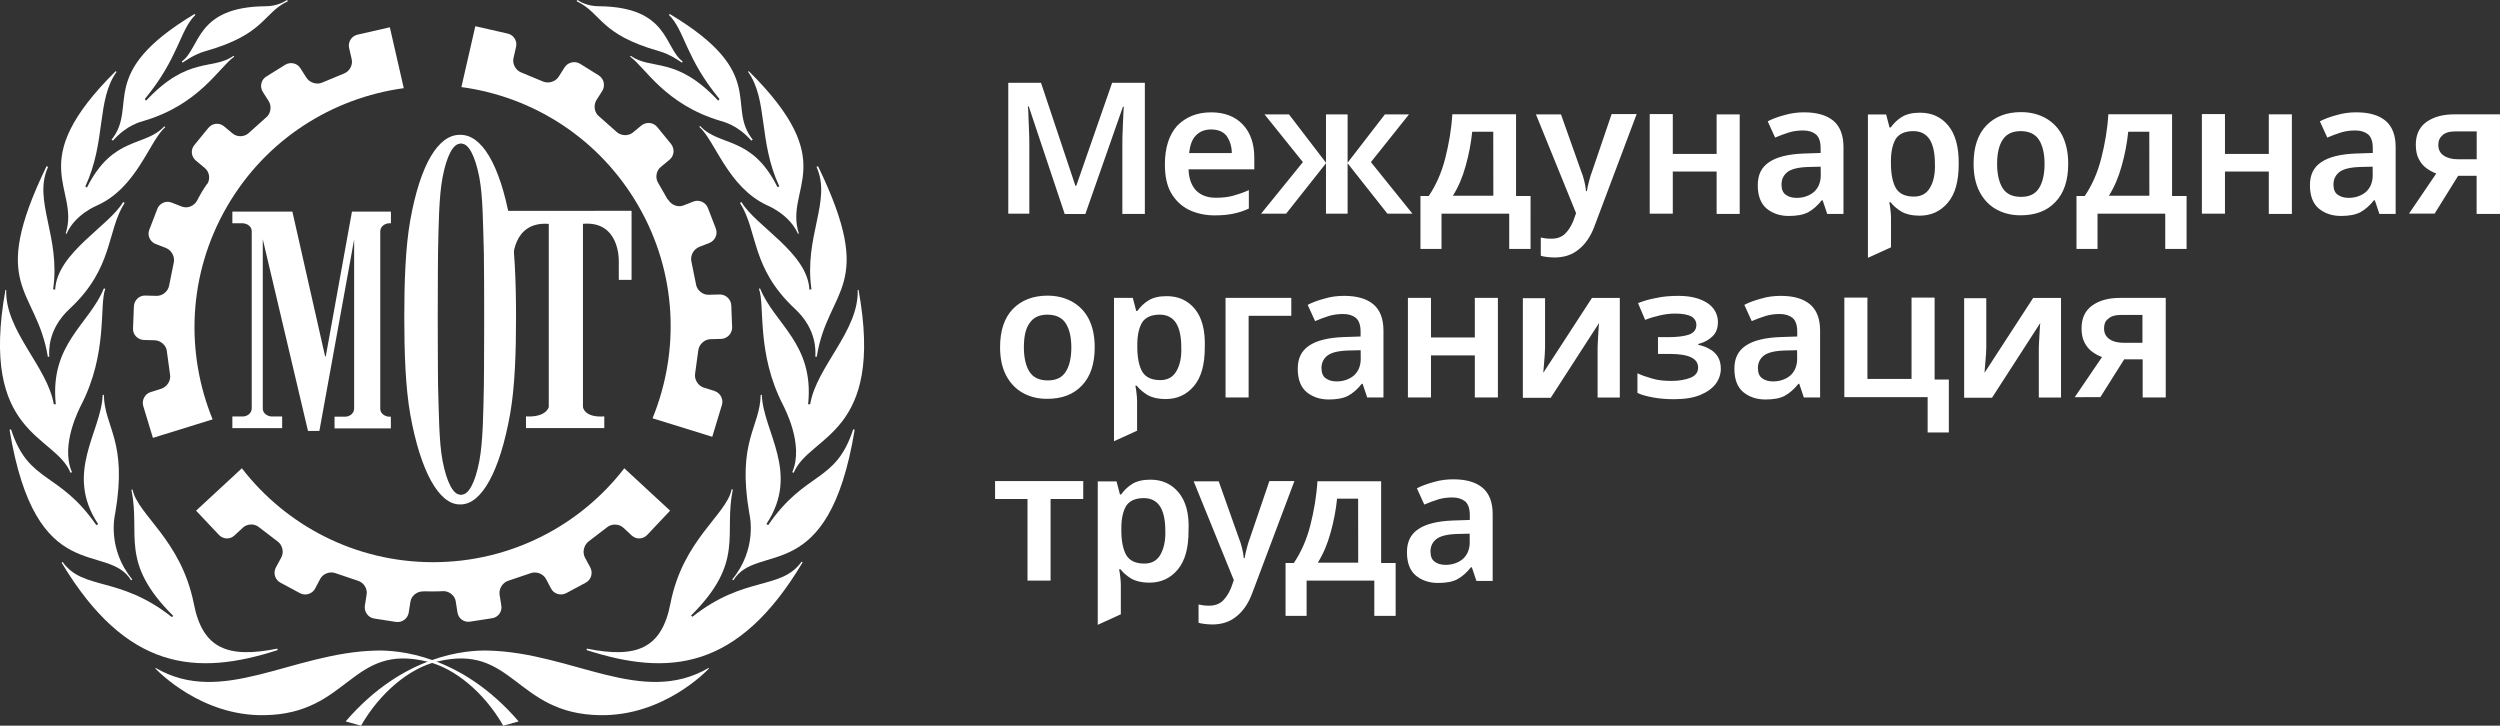 <svg xmlns="http://www.w3.org/2000/svg" xml:space="preserve" id="Layer_1" x="0" y="0" version="1.1" viewBox="0 0 3445 1000"><rect x="0" y="0" width="3445" height="1000" fill="#333333" stroke="none"/><style>.st0{fill:#fff}</style><g id="Lockup"><path d="M634.7 185.8h-1.2c-29 0-54.1 39.2-68.2 118-6.7 37.6-8.2 86.6-8.2 133.7s1.6 96 8.2 133.3c14.1 78.8 39.6 124.3 68.2 124.3h1.2c29 0 54.1-45.5 68.2-124.3 6.7-37.6 8.2-86.2 8.2-133.3s-1.6-96-8.2-133.7c-14.5-78.8-39.6-118-68.2-118m32.5 254.8c0 48.2-.4 89.4-.4 89.4-.8 39.2-1.2 78.8-6.3 105.4-5.9 30.6-14.9 46.2-24.3 46.2l-.4.4h-1.2l-.4-.4c-9.4 0-18.4-16.1-24.3-46.2-5.1-26.6-5.1-66.2-6.3-105.4 0 0-.4-40.8-.4-88.6V439c0-48.2.4-89.4.4-89.4.8-39.2 1.2-78.8 6.3-105.4 5.9-30.6 14.9-46.2 24.3-46.2l.4-.4h1.2l.4.4c9.4 0 18.4 16.1 24.3 46.2 5.1 26.6 5.1 66.2 6.3 105.4.3 25.1.4 54.6.4 88.6zM278.3 264.2c-5.1 8.6-6.7 12.2-6.7 12.2-3.9 7.4-13.3 11.4-21.2 8.2l-14.1-5.5c-7.8-3.1-16.8 1.2-19.6 9l-11 28.6c-3.1 7.8 1.2 16.8 9 19.6l14.1 5.5c7.8 3.1 12.6 12.2 10.6 20.4l-6.3 31c-1.2 8.2-9.4 14.9-17.6 14.5l-15.3-.4c-8.2-.4-15.3 6.3-15.7 14.9l-1.2 30.6c-.4 8.2 6.3 15.3 14.9 15.7l15.3.4c8.2.4 16.1 7.4 16.5 15.7l4.3 31.4c1.6 8.2-3.9 16.8-11.8 19.6l-14.9 4.7c-7.8 2.4-12.6 11-10.2 19.2l13.3 43.9 82.3-25.5C255.4 485.8 258.9 378 312.6 285S458 134.9 556.4 121.5l-19.2-83.9-44.7 10.2c-8.2 2-13.3 10.2-11.4 18.4l3.5 15.3c2 8.2-3.1 17.2-11 20l-29.4 12.2c-7.4 3.5-17.6.4-22-6.7L414 94.1c-4.3-7-13.7-9.4-21.2-4.7l-25.9 16.1c-7 4.3-9.4 13.7-4.7 21.2l8.2 12.9c4.3 7 2.8 17.2-3.9 22.4l-23.4 21c-5.9 5.9-16.5 6.3-22.7.8l-11.8-9.8c-6.7-5.5-16.1-4.3-21.6 2.4l-19.2 23.5c-5.5 6.7-4.3 16.1 2.4 21.6l11.8 9.8c6.7 5.5 8.2 15.3 3.5 22.4.4-1.2-2 1.9-7.2 10.5" class="st0"/><path d="M596.3 815c9.8 0 14.1-.4 14.1-.4 8.2-.4 16.5 5.9 17.6 14.1l2.4 15.3c1.2 8.2 9 14.1 17.6 12.6l30.2-4.7c8.2-1.2 14.1-9 12.6-17.6l-2.4-14.9c-1.2-8.2 4.3-16.8 12.2-19.2l30.2-10.2c7.8-3.1 17.6.4 21.6 7.8l7 13.3c3.9 7.4 13.3 10.2 20.8 6.3l27-14.5c7.4-3.9 10.2-13.3 6.3-20.8l-7.4-13.7c-3.9-7.4-1.6-17.2 5.1-22.4l25.1-19.2c6.3-5.5 16.8-5.1 22.7.4l11.4 10.6c6.3 5.9 15.7 5.5 21.6-.8l31.4-33.3-63.1-58.4c-60.8 78.8-156.4 129.4-263.5 129.4s-202.7-50.6-263.5-129.4l-63.1 58.4 31.4 33.3c5.9 6.3 15.3 6.7 21.6.8l11.4-10.6c6.3-5.9 16.5-5.9 22.7-.4l25.1 19.2c6.7 4.7 9.4 14.9 5.1 22.4l-7.4 13.7c-3.9 7.4-1.2 16.8 6.3 20.8l27 14.5c7.4 3.9 16.8 1.2 20.8-6.3l7-13.3c3.9-7.4 13.7-11 21.6-7.8l30.2 10.2c8.2 2.4 13.7 11 12.2 19.2l-2.4 15.3c-1.2 8.2 4.3 16.1 12.6 17.6l30.2 4.7c8.2 1.2 16.1-4.3 17.6-12.6l2.4-15.3c1.2-8.2 9.4-14.5 17.6-14.1-1.1-.4 2.8 0 13.1 0m317.9-550.4c-5.1-8.6-7-12.2-7-12.2-4.7-7-3.1-17.2 3.5-22.4l11.8-9.8c6.7-5.5 7.4-14.9 2.4-21.6l-19.2-23.5c-5.5-6.7-14.9-7.4-21.6-2.4l-11.8 9.8c-6.7 5.5-16.8 4.7-22.7-.8l-23.9-21.2c-6.7-5.1-8.2-15.3-3.9-22.4l8.2-12.9c4.3-7 2.4-16.5-4.7-21.2l-25.9-16.1c-7-4.3-16.5-2.4-21.2 4.7l-8.2 12.9c-4.3 7-14.1 10.2-22 6.7L718.6 100c-7.8-2.8-12.9-11.8-11-20l3.5-15.3c2-8.2-3.1-16.5-11.4-18.4L655 36.1 635.8 120c98.8 13.3 190.1 70.6 243.8 163.5s57.2 200.7 19.6 292.9l82.3 25.5 13.3-43.9c2.4-7.8-2-16.5-10.2-19.2l-14.9-4.7c-7.8-2.4-13.3-11.4-11.8-19.6l4.3-31.4c.8-8.2 8.2-15.3 16.5-15.7l15.3-.4c8.2-.4 14.9-7.4 14.9-15.7l-1.2-30.6c-.4-8.2-7.4-14.9-15.7-14.9l-15.3.4c-8.2.4-16.5-6.3-17.6-14.5l-6.3-31c-2-8.2 2.8-17.2 10.6-20.4l14.1-5.5c7.8-3.1 11.8-11.8 9-19.6l-11-28.6c-3.1-7.8-11.8-11.8-19.6-9l-14.1 5.5c-7.8 3.1-17.2-.8-21.2-8.2.3 1.8-1.6-1.7-6.4-10.3m-795-7.4c-.4.4-.4.8-.4.8s.4 0 .4-.8M250.5 84.7l1.2 1.6c3.5-2.4 16.1-11.4 31-15.7 83.1-23.5 78.8-52.1 114.1-69L395.5 0c-3.5 2.4-14.1 8.6-29.4 8.6-97.2.8-89.7 57.7-115.6 76.1" class="st0"/><path d="m153.7 192.5 2 1.2c19.6-22 38.8-25.9 42-27 77.2-22.7 104.3-74.1 125-88.6l-.8-1.2c-28.6 20.4-62.3-.4-120.4 61.6-.4.4-2-2-2-2 47-56.8 48.2-95.2 69.8-116l-1.2-1.2c-136.8 81.9-76.8 126.5-114.4 173.2" class="st0"/><path d="M159.5 98c-129 127.8-48.6 160.3-69 223.8l1.2.4c11.8-27 41.6-38.8 42.3-39.2 54.9-24.7 71.7-88.6 93.7-107.8l-1.2-1.2c-26.6 29-70.6 12.6-106.6 84.3 0 .4-2.4-1.2-2.4-1.2 29-62.3 15.3-119.2 43.1-158z" class="st0"/><path d="M65.9 491.6h2c-.4-7.4-2.4-37.6 27.8-65.8 61.2-56.8 51-107 76-146.2l-2-1.2c-19.6 33.3-91 69.8-93.7 120.7l-2.8-.4c10.6-73.3-28.2-121.9-7-168.6-.8-.4-1.6-.8-2-1.2-81.8 169-14 166.7 1.7 262.7" class="st0"/><path d="m97.2 651.5 2-.8c-16.8-38 11.4-89.8 12.6-92.5 37.2-72.1 24.7-137.6 33.3-160.3l-2-.4c-20 49.4-74.9 76.4-66.2 159.6h-2.8C65.5 505.3 6.7 455.9 8.6 399.5H7.5c-36.1 200.7 68.2 199.1 89.7 252" class="st0"/><path d="m180.7 799.7 1.6-1.2c-34.9-42.3-24.3-88.2-23.5-91.3 17.2-100-14.9-118-15.7-163.1h-1.6c-1.6 50.6-53.3 107.4-6.3 178l-2.4 1.6c-52.1-75.3-93.3-56.8-117.6-132.1-.8 0-1.6.4-2 .8 36.2 219.9 134.2 153.2 167.5 207.3" class="st0"/><path d="m382.6 895.8-.4-2c-68.2 13.7-103.1.4-115.2-62.3-17.6-87.8-77.2-121.9-84.3-156.8-1.2 0-1.6 0-1.6.4 12.9 62.3-17.2 99.2 57.6 173.6l-2 1.6c-72.1-57.2-121.9-36.1-150.5-76-.4.4-1.2.8-1.2 1.2C174.1 924 270.2 932.2 382.6 895.8" class="st0"/><path d="m214.1 921.2.4-.8c91.7 53.7 187.8-21.2 303.8-23.9 29-.8 116.4 4.7 196.4 97.6l-21.2 5.9c-26.3-45.9-67-79.2-104.3-88.2-105.8-26.3-107.8 72.1-225 73.7-87 1.5-146.6-60.8-150.1-64.3m857.7-664c.4.4.4.8.4.8s-.2-.3-.4-.8" class="st0"/><path d="M1071.8 257.2c.4.4.4.8.4.8s-.2-.3-.4-.8m-952.6 0c-.4.4-.4.8-.4.8s.4 0 .4-.8" class="st0"/><path d="M1071.8 257.2c.4.4.4.8.4.8s-.2-.3-.4-.8m-131-172.5-1.2 1.6c-3.5-2.4-16.1-11.4-31-15.7-83.1-23.5-78.8-52.1-114.1-69l1.2-1.6c3.5 2.4 14.1 8.6 29.4 8.6 97.3.8 89.9 57.7 115.7 76.1" class="st0"/><path d="m1037.3 192.5-2 1.2c-19.6-22-38.8-25.9-42-27-77.2-22.7-104.3-74.1-125-88.6l.8-1.2c28.6 20.4 62.3-.4 120.4 61.6.4.4 2-2 2-2-47-56.8-48.2-95.2-69.8-116l1.2-1.2c137.2 81.9 76.8 126.5 114.4 173.2" class="st0"/><path d="M1031.8 98c129 127.8 48.6 160.3 69 223.8l-1.2.4c-11.8-27-41.6-38.8-42.3-39.2-54.5-25.1-71.7-89-93.7-108.2l1.2-1.2c26.6 29 71 12.6 106.6 84.3 0 .4 2.4-1.2 2.4-1.2-29-62.3-15.3-119.2-43.1-158 .4.1.8-.3 1.1-.7" class="st0"/><path d="M1125.5 491.6h-2c.4-7.4 2.4-37.6-27.8-65.8-61.2-56.8-51-107-76-146.2l2-1.2c19.6 33.3 91 69.8 93.7 120.7l2.8-.4c-10.6-73.3 28.2-121.9 7-168.6.8-.4 1.6-.8 2-1.2 81.8 169 13.6 166.7-1.7 262.7" class="st0"/><path d="m1093.7 651.5-2-.8c16.8-38-11.4-89.8-12.6-92.5-37.2-72.1-24.7-137.6-33.3-160.3l1.6-.4c20 49.4 74.9 76.4 66.2 159.6h2.8c8.6-51.8 67.4-101.1 65.5-157.6h1.2c36.4 200.7-67.4 199.1-89.4 252" class="st0"/><path d="m1010.6 799.7-1.6-1.2c34.9-42.3 24.3-88.2 23.5-91.3-17.2-100 14.9-118 15.7-163.1h1.6c1.6 50.6 53.3 107.4 6.3 178l2.4 1.6c51.8-75.6 92.9-57.2 117.2-132.1.8 0 1.6.4 2 .8-36.2 219.9-134.2 153.2-167.1 207.3" class="st0"/><path d="m808.3 895.8.4-2c68.2 13.7 103.1.4 115.2-62.3 17.2-88.2 77.2-121.9 84.3-157.2 1.2 0 1.6 0 1.6.4-12.9 62.3 17.2 99.2-57.6 173.6l2 1.6c72.1-57.2 121.9-36.1 150.5-76 .4.4 1.2.8 1.2 1.2-88.7 148.9-184.7 157.1-297.6 120.7" class="st0"/><path d="m976.9 921.2-.4-.8c-91.7 53.7-187.8-21.2-303.8-23.9-29-.8-116.4 4.7-196.4 97.6l21.2 5.9c26.3-45.9 67-79.2 104.3-88.2 105.8-26.3 107.8 72.1 225 73.7 87.3 1.5 146.9-60.8 150.1-64.3m-857.7-664c-.4.4-.4.8-.4.8s.4 0 .4-.8" class="st0"/><path d="M119.2 257.2c-.4.4-.4.8-.4.8s.4 0 .4-.8m952.6 0c.4.4.4.8.4.8s-.2-.3-.4-.8m-535.9 50.5h2.8v-16.1H485l-36.1 199.5h-.9l-45.1-199.5h-82.7v16.1h14.9s11.4.8 11.8 11v244.2c-.8 10.6-11.8 11-11.8 11h-14.9V590h68.6v-16.1h-14.9s-11.4-.8-11.8-11V329.6l62.3 264.2h15.7L488 330v233.2c-.8 10.6-11.8 11-11.8 11H461v16.1h77.6v-16.1h-2.8s-11.4-.8-11.8-11V318.7c.9-10.6 11.8-11 11.9-11m334.4-17.2v95.2h-17.6v-25.9c0-.8 1.6-55.7-49.4-51.4v252.5s1.6 14.9 29.4 12.9v16.1H724.8v-16.1c28.2 1.6 31.4-12.9 31.4-12.9V308.5c-51-3.9-49.4 50.6-49.4 51.4v25.9h-17.6v-95.2zm596.7 3.9-49.4-147.8h-1.2c.4 3.5.8 8.2.8 14.1.4 6.3.4 12.9.8 20s.4 13.7.4 20v93.7h-29V114.1h45.1l47.4 141.9h1.2l49.4-141.9h45.1v180.7h-31v-95.2c0-5.9 0-12.2.4-18.8s.4-13.3.8-19.6.4-11 .8-14.1h-1.2l-51.8 147.8H1467zm201.8-139.6q27.6 0 43.5 16.5c10.6 11 16.1 26.3 16.1 45.9v16.1h-90.6c.4 12.6 3.9 22 10.2 29 6.7 6.7 15.7 10.2 27.4 10.2 8.6 0 16.8-.8 23.9-2.8 7-2 14.5-4.3 21.6-7.8v25.5c-6.7 3.1-13.7 5.5-21.2 7-7 1.6-16.1 2.4-25.9 2.4-13.3 0-25.5-2.8-35.7-7.8-10.2-5.1-18.4-12.9-24.3-23.1s-8.6-23.5-8.6-39.2c0-23.5 5.9-41.2 17.2-53.7 11.9-11.9 27.2-18.2 46.4-18.2m0 23.6c-8.6 0-15.7 2.8-20.8 8.2-5.5 5.5-8.2 13.7-9.4 24.3h58.8c0-9.4-2.8-17.2-7-23.5-4.7-5.9-11.7-9-21.6-9m272.8-20.8-52.5 65.8 57.2 71h-34.5L1857 225v69.4h-29.8V225l-54.9 69.4h-34.5l57.6-71-52.9-65.8h33.7l51 66.6v-66.6h29.8v66.6l51.4-66.6zm147.5 0v112.5h20V343h-29.4v-48.6h-93.3V343h-29v-72.9h11.4c9.8-14.5 17.6-31.8 22.7-51.8s8.6-40.4 9.8-60.8h87.8zm-31.4 23.9h-29c-1.6 15.7-4.7 31.8-9 47-4.3 15.7-10.2 29.4-17.6 41.2h55.7zm58.8-23.9h34.5l27.4 77.2c2 4.7 3.5 9.8 4.7 14.5s2 9.4 2.4 14.1h1.2c.8-4.3 1.6-9 3.1-14.1 1.2-5.1 2.8-9.8 4.7-14.9l26.3-77.2h34.5l-58.4 155.2c-5.1 13.7-12.6 24.3-21.6 31.4-9 7.4-20 11-33.3 11-4.3 0-7.8-.4-11-.8-3.1-.4-5.9-.8-7.8-1.6v-25.1c2 .4 3.9.8 6.7 1.2s5.5.4 8.2.4c7.8 0 14.1-2.4 18.8-7 4.7-4.7 8.2-10.6 11-17.2l3.9-11zm188.6 0v54.5h60.4v-54.5h31.8v137.2h-31.8v-58.4h-60.4v58h-31.8V157.2h31.8zm181.1-2.8c17.6 0 31 3.9 40.4 11.8 9 7.8 13.7 19.6 13.7 36.1v92.1h-22.4l-6.3-18.8h-1.2c-5.9 7.4-12.2 12.9-18.8 16.5-6.7 3.5-15.7 5.1-26.6 5.1-12.2 0-22.4-3.5-30.6-10.2-8.2-7-12.2-17.6-12.2-32.2 0-14.5 5.1-24.7 15.7-31.8 10.2-7 26.3-11 47-11.8l23.9-.8v-6.7c0-8.6-2-14.9-6.3-18.8-4.3-3.5-10.2-5.5-17.6-5.5-7 0-13.7.8-20 2.8s-12.6 4.3-18.8 7l-10.2-22.4c6.7-3.5 14.5-6.3 23.1-8.6 8.8-2.6 17.8-3.8 27.2-3.8m22.7 74.9-16.8.4c-14.1.4-23.5 2.8-29 7-5.5 4.3-8.2 10.2-8.2 17.2 0 6.7 2 11.4 5.9 14.1 3.9 2.8 8.6 4.3 14.9 4.3 9.4 0 17.2-2.8 23.5-7.8 6.3-5.5 9.8-13.3 9.8-23.5zm341.1-3.9c0 22.7-5.9 40.4-17.6 52.5-11.8 12.6-27.8 18.4-48.2 18.4-12.6 0-23.5-2.8-33.3-8.2s-17.6-13.7-23.1-24.3-8.2-23.5-8.2-38.8c0-22.7 5.9-40.4 17.6-52.5 11.8-12.2 27.8-18.4 47.8-18.4 12.6 0 23.9 2.8 33.7 8.2 9.8 5.5 17.6 13.3 23.1 23.9 5.4 11 8.2 23.9 8.2 39.2m-98 0c0 14.5 2.8 25.9 7.8 33.7 5.1 7.8 13.3 11.8 25.1 11.8s19.6-3.9 24.7-11.8c5.1-7.8 7.8-19.2 7.8-33.7s-2.8-25.5-7.8-33.3c-5.1-7.8-13.7-11.8-25.1-11.8s-19.6 3.9-24.7 11.8c-5.1 7.4-7.8 18.8-7.8 33.3m241.1-68.2v112.5h20V343h-29.4v-48.6h-93.3V343h-29v-72.9h11.4c9.8-14.5 17.6-31.8 22.7-51.8s8.6-40.4 9.8-60.8h87.8zm-31.4 23.9h-29c-1.6 15.7-4.7 31.8-9 47-4.3 15.7-10.2 29.4-17.6 41.2h55.7zm104.3-23.9v54.5h60.4v-54.5h31.8v137.2h-31.8v-58.4H3066v58h-31.8V157.2h31.8zm181.1-2.8c17.6 0 31 3.9 40.4 11.8 9 7.8 13.7 19.6 13.7 36.1v92.1h-22.4l-6.3-18.8h-1.2c-5.9 7.4-12.2 12.9-18.8 16.5-6.7 3.5-15.7 5.1-26.6 5.1-12.2 0-22.4-3.5-30.6-10.2-8.2-7-12.2-17.6-12.2-32.2 0-14.5 5.1-24.7 15.7-31.8 10.2-7 26.3-11 47-11.8l23.9-.8v-6.7c0-8.6-2-14.9-6.3-18.8-4.3-3.5-10.2-5.5-17.6-5.5-7 0-13.7.8-20 2.8s-12.6 4.3-18.8 7l-10.2-22.4c6.7-3.5 14.5-6.3 23.1-8.6 8.8-2.6 17.8-3.8 27.2-3.8m22.4 74.9-16.8.4c-14.1.4-23.5 2.8-29 7-5.5 4.3-8.2 10.2-8.2 17.2 0 6.7 2 11.4 5.9 14.1s8.6 4.3 14.9 4.3c9.4 0 17.2-2.8 23.5-7.8 6.3-5.5 9.8-13.3 9.8-23.5zm85.4 64.7h-35.3l37.6-55.3c-4.7-1.6-9.4-4.3-13.7-7.4s-7.8-7.4-10.6-12.9-3.9-11.8-3.9-19.6c0-13.3 4.7-23.9 14.5-31 9.8-7 22.4-10.6 38.4-10.6h63.1v137.2h-32.2v-52.5h-25.5zm5.1-94.9c0 6.7 2.4 11.4 7.4 14.9 5.1 3.5 11.8 5.1 20 5.1h25.5v-38.4h-29.8c-8.2 0-14.1 2-17.6 5.5-3.6 3.1-5.5 7.4-5.5 12.9M1508.5 478.7c0 22.7-5.9 40.4-17.6 52.5-11.8 12.6-27.8 18.4-48.2 18.4-12.6 0-23.5-2.8-33.3-8.2-9.8-5.5-17.6-13.7-23.1-24.3s-8.2-23.5-8.2-38.8c0-22.7 5.9-40.4 17.6-52.5s27.8-18.4 47.8-18.4c12.6 0 23.9 2.8 33.7 8.2 9.8 5.5 17.6 13.3 23.1 23.9 5.5 10.9 8.2 23.9 8.2 39.2m-97.6 0c0 14.5 2.8 25.9 7.8 33.7 5.1 7.8 13.3 11.8 25.1 11.8s19.6-3.9 24.7-11.8c5.1-7.8 7.8-19.2 7.8-33.7s-2.8-25.5-7.8-33.3c-5.1-7.8-13.7-11.8-25.1-11.8s-19.6 3.9-24.7 11.8c-5.5 7.4-7.8 18.7-7.8 33.3m368.5-68.2v24.7h-58.8v112.5h-31.8V410.5zm72.9-2.8c17.6 0 31 3.9 40.4 11.8 9 7.8 13.7 19.6 13.7 36.1v92.1H1884l-6.3-18.8h-1.2c-5.9 7.4-12.2 12.9-18.8 16.5-6.7 3.5-15.7 5.1-26.6 5.1-12.2 0-22.4-3.5-30.6-10.2-8.2-7-12.2-17.6-12.2-32.2 0-14.5 5.1-24.7 15.7-31.8 10.2-7 26.3-11 47-11.8l23.9-.8V457c0-8.6-2-14.9-6.3-18.8-4.3-3.5-10.2-5.5-17.6-5.5-7 0-13.7.8-20 2.8s-12.6 4.3-18.8 7l-10.2-22.4c6.7-3.5 14.5-6.3 23.1-8.6 8.8-2.7 17.8-3.8 27.2-3.8m22.7 74.9-16.8.4c-14.1.4-23.5 2.8-29 7-5.5 4.3-8.2 10.2-8.2 17.2 0 6.7 2 11.4 5.9 14.1 3.9 2.8 8.6 4.3 14.9 4.3 9.4 0 17.2-2.8 23.5-7.8 6.3-5.5 9.8-13.3 9.8-23.5zm96.9-72.1V465h60.4v-54.5h31.8v137.2h-31.8v-58h-60.4v58h-31.8V410.5zm157.2 0v65.1c0 3.1 0 7-.4 12.6-.4 5.5-.8 10.2-1.2 15.3s-.8 8.2-.8 10.2l67-103.1h38.4v137.2h-30.6v-64.3c0-3.9 0-8.2.4-13.3s.4-9.8.8-14.5.4-8.2.8-10.6l-66.6 103.1h-38.4V410.9h30.6zm183.8-2.8c10.2 0 19.2 1.2 27.4 3.9 8.2 2.8 14.9 6.7 19.6 12.2s7.4 12.2 7.4 20c0 8.2-2.4 14.9-7.4 19.6-4.7 4.7-11.4 8.6-19.6 10.6v1.2c5.9 1.2 11 3.1 15.7 5.9 4.7 2.4 8.2 5.9 11 10.2 2.7 4.3 4.3 9.8 4.3 16.8 0 7.4-2.4 14.5-7 20.8-4.7 6.2-11.8 11.4-21.2 15.3s-21.6 5.9-36.1 5.9c-10.6 0-20.4-.8-29-2.4s-16.1-3.5-21.6-6.3v-27c5.9 2.8 12.6 5.1 20.8 7.4 8.2 2.4 16.8 3.1 26.3 3.1 10.2 0 18.8-1.6 25.9-4.3 7-2.8 10.6-7.4 10.6-14.1 0-12.6-12.9-18.8-39.2-18.8h-16.1v-23.1h14.1c12.2 0 22-1.2 28.6-3.5 6.7-2.4 10.2-7 10.2-13.3 0-5.1-2.4-9-7-11.8-4.7-2.4-12.2-3.9-22-3.9-7 0-13.7.8-20.8 2.4s-13.7 3.5-20.8 6.3l-9.8-23.1c7.8-3.1 16.1-5.5 24.7-7 9.5-2.2 19.7-3 31-3m141.1 0c17.6 0 31 3.9 40.4 11.8 9 7.8 13.7 19.6 13.7 36.1v92.1h-22.4l-6.3-18.8h-1.2c-5.9 7.4-12.2 12.9-18.8 16.5s-15.7 5.1-26.6 5.1c-12.2 0-22.4-3.5-30.6-10.2-8.2-7-12.2-17.6-12.2-32.2 0-14.5 5.1-24.7 15.7-31.8 10.2-7 26.3-11 47-11.8l23.9-.8V457c0-8.6-2-14.9-6.3-18.8-4.3-3.5-10.2-5.5-17.6-5.5-7 0-13.7.8-20 2.8s-12.6 4.3-18.8 7l-10.2-22.4c6.7-3.5 14.5-6.3 23.1-8.6 8.8-2.7 17.8-3.8 27.2-3.8m22.4 74.9-16.8.4c-14.1.4-23.5 2.8-29 7-5.5 4.3-8.2 10.2-8.2 17.2 0 6.7 2 11.4 5.9 14.1 3.9 2.8 8.6 4.3 14.9 4.3 9.4 0 17.2-2.8 23.5-7.8 6.3-5.5 9.8-13.3 9.8-23.5zm209.3 113.3h-29.4v-48.6h-114.8V410.1h31.8v112.1h60.8V410.1h31.8V523h19.6v72.9zm51.4-185.4v65.1c0 3.1 0 7-.4 12.6-.4 5.5-.8 10.2-1.2 15.3s-.8 8.2-.8 10.2l67-103.1h38.4v137.2h-30.6v-64.3c0-3.9 0-8.2.4-13.3s.4-9.8.8-14.5.4-8.2.8-10.6l-66.5 103h-38.4V410.9h30.6zm157.2 136.8H2859l37.6-55.3c-4.7-1.6-9.4-4.3-13.7-7.4s-7.8-7.4-10.6-12.9-3.9-11.8-3.9-19.6c0-13.3 4.7-23.9 14.5-31 9.8-7 22.4-10.6 38.4-10.6h63.1v137.2h-31.8v-52.5h-25.5zm5.1-94.9c0 6.7 2.4 11.4 7.4 14.9s11.8 5.1 20 5.1h25.5V434h-29.8c-8.2 0-14.1 2-17.6 5.5-4 3-5.5 7.4-5.5 12.9M1492.8 687.6h-45.1v112.5h-31.8V687.6h-44.7v-24.7h121.5v24.7zm152.1-24.3h34.5l27.4 77.2c2 4.7 3.5 9.8 4.7 14.5q1.8 7.05 2.4 14.1h1.2c.8-4.3 1.6-9 3.1-14.1 1.2-5.1 2.8-9.8 4.7-14.9l26.3-77.2h34.5l-58.4 155.2c-5.1 13.7-12.6 24.3-21.6 31.4-9 7.4-20 11-33.3 11-4.3 0-7.8-.4-11-.8s-5.9-.8-7.8-1.6V833c2 .4 3.9.8 6.7 1.2s5.5.4 8.2.4c7.8 0 14.1-2.4 18.8-7 4.7-4.7 8.2-10.6 11-17.2l3.9-11zm258.3 0v112.5h20v72.9h-29.4v-48.6h-93.3v48.6h-29v-72.9h11.4c9.8-14.5 17.6-31.8 22.7-51.8s8.6-40.4 9.8-60.8h87.8zm-31.7 23.9h-29c-1.6 15.7-4.7 31.8-9 47-4.3 15.7-10.2 29.4-17.6 41.2h55.7zm131.3-26.7c17.6 0 31 3.9 40.4 11.8 9 7.8 13.7 19.6 13.7 36.1v92.1h-22.4l-6.3-18.8h-1.2c-5.9 7.4-12.2 12.9-18.8 16.5s-15.7 5.1-26.6 5.1c-12.2 0-22.4-3.5-30.6-10.2-8.2-7-12.2-17.6-12.2-32.2 0-14.5 5.1-24.7 15.7-31.8 10.2-7 26.3-11 47-11.8l23.9-.8v-6.7c0-8.6-2-14.9-6.3-18.8-4.3-3.5-10.2-5.5-17.6-5.5-7 0-13.7.8-20 2.8s-12.6 4.3-18.8 7l-10.2-22.4c6.7-3.5 14.5-6.3 23.1-8.6 8.4-2.6 17.8-3.8 27.2-3.8m22.4 74.9-16.8.4c-14.1.4-23.5 2.8-29 7-5.5 4.3-8.2 10.2-8.2 17.2 0 6.7 2 11.4 5.9 14.1 3.9 2.8 8.6 4.3 14.9 4.3 9.4 0 17.2-2.8 23.5-7.8 6.3-5.5 9.8-13.3 9.8-23.5zm659.4-562.5c-9.8-11.8-22.7-17.6-38.8-17.6-10.6 0-18.8 2-25.1 5.9s-11.4 9-15.3 14.5h-1.6l-4.7-18H2574v197.6l31.8-14.5v-41.2c0-3.5-.4-7-.8-10.6-.4-3.5-.8-7-1.6-10.2h2c3.5 4.7 8.6 9 14.9 12.9 6.3 3.5 14.5 5.5 24.7 5.5 16.1 0 29-5.9 39.2-18s14.9-29.8 14.9-53.3c.3-23.7-4.8-41.3-14.5-53m-25.1 85.8c-4.7 8.2-12.2 12.2-22 12.2-12.2 0-20.4-3.9-25.1-11.8-4.3-7.8-6.7-19.2-6.7-33.7v-3.9c0-13.7 2.8-23.9 7-30.6 4.7-6.7 12.6-10.2 23.9-10.2 10.2 0 17.6 3.9 22.7 11.8 4.7 7.8 7 18.8 7 32.9.6 13.7-1.8 25.1-6.8 33.3m-1013 167c-9.8-11.8-22.7-17.6-38.8-17.6-10.6 0-18.8 2-25.1 5.9s-11.4 9-15.3 14.5h-1.6l-4.7-18h-25.9V608l31.8-14.5v-41.2c0-3.5-.4-7-.8-10.6s-.8-7-1.6-10.2h2c3.5 4.7 8.6 9 14.9 12.9 6.3 3.5 14.5 5.5 24.7 5.5 16.1 0 29-5.9 39.2-18 10.2-12.2 14.9-29.8 14.9-53.3.8-23.5-4-41.2-13.7-52.9m-25.5 85.9c-4.7 8.2-12.2 12.2-22 12.2-12.2 0-20.4-3.9-25.1-11.8-4.3-7.8-6.7-19.2-6.7-33.7v-3.9c0-13.7 2.8-23.9 7-30.6 4.7-6.7 12.6-10.2 23.9-10.2 10.2 0 17.6 3.9 22.7 11.8 4.7 7.8 7 18.8 7 32.9.6 13.7-1.8 25-6.8 33.3m3.1 167c-9.8-11.8-22.7-17.6-38.8-17.6-10.6 0-18.8 2-25.1 5.9s-11.4 9-15.3 14.5h-1.6l-4.7-18h-25.9V861l31.8-14.5v-41.2c0-3.5-.4-7-.8-10.6s-.8-7-1.6-10.2h2c3.5 4.7 8.6 9 14.9 12.9 6.3 3.5 14.5 5.5 24.7 5.5 16.1 0 29-5.9 39.2-18 10.2-12.2 14.9-29.8 14.9-53.3 1.2-23.7-3.9-41.3-13.7-53m-25.1 85.8c-4.7 8.2-12.2 12.2-22 12.2-12.2 0-20.4-3.9-25.1-11.8-4.3-7.8-6.7-19.2-6.7-33.7v-3.9c0-13.7 2.8-23.9 7-30.6 4.7-6.7 12.6-10.2 23.9-10.2 10.2 0 17.6 3.9 22.7 11.8 4.7 7.8 7 18.8 7 32.9.6 13.7-2.1 25.1-6.8 33.3" class="st0"/></g></svg>